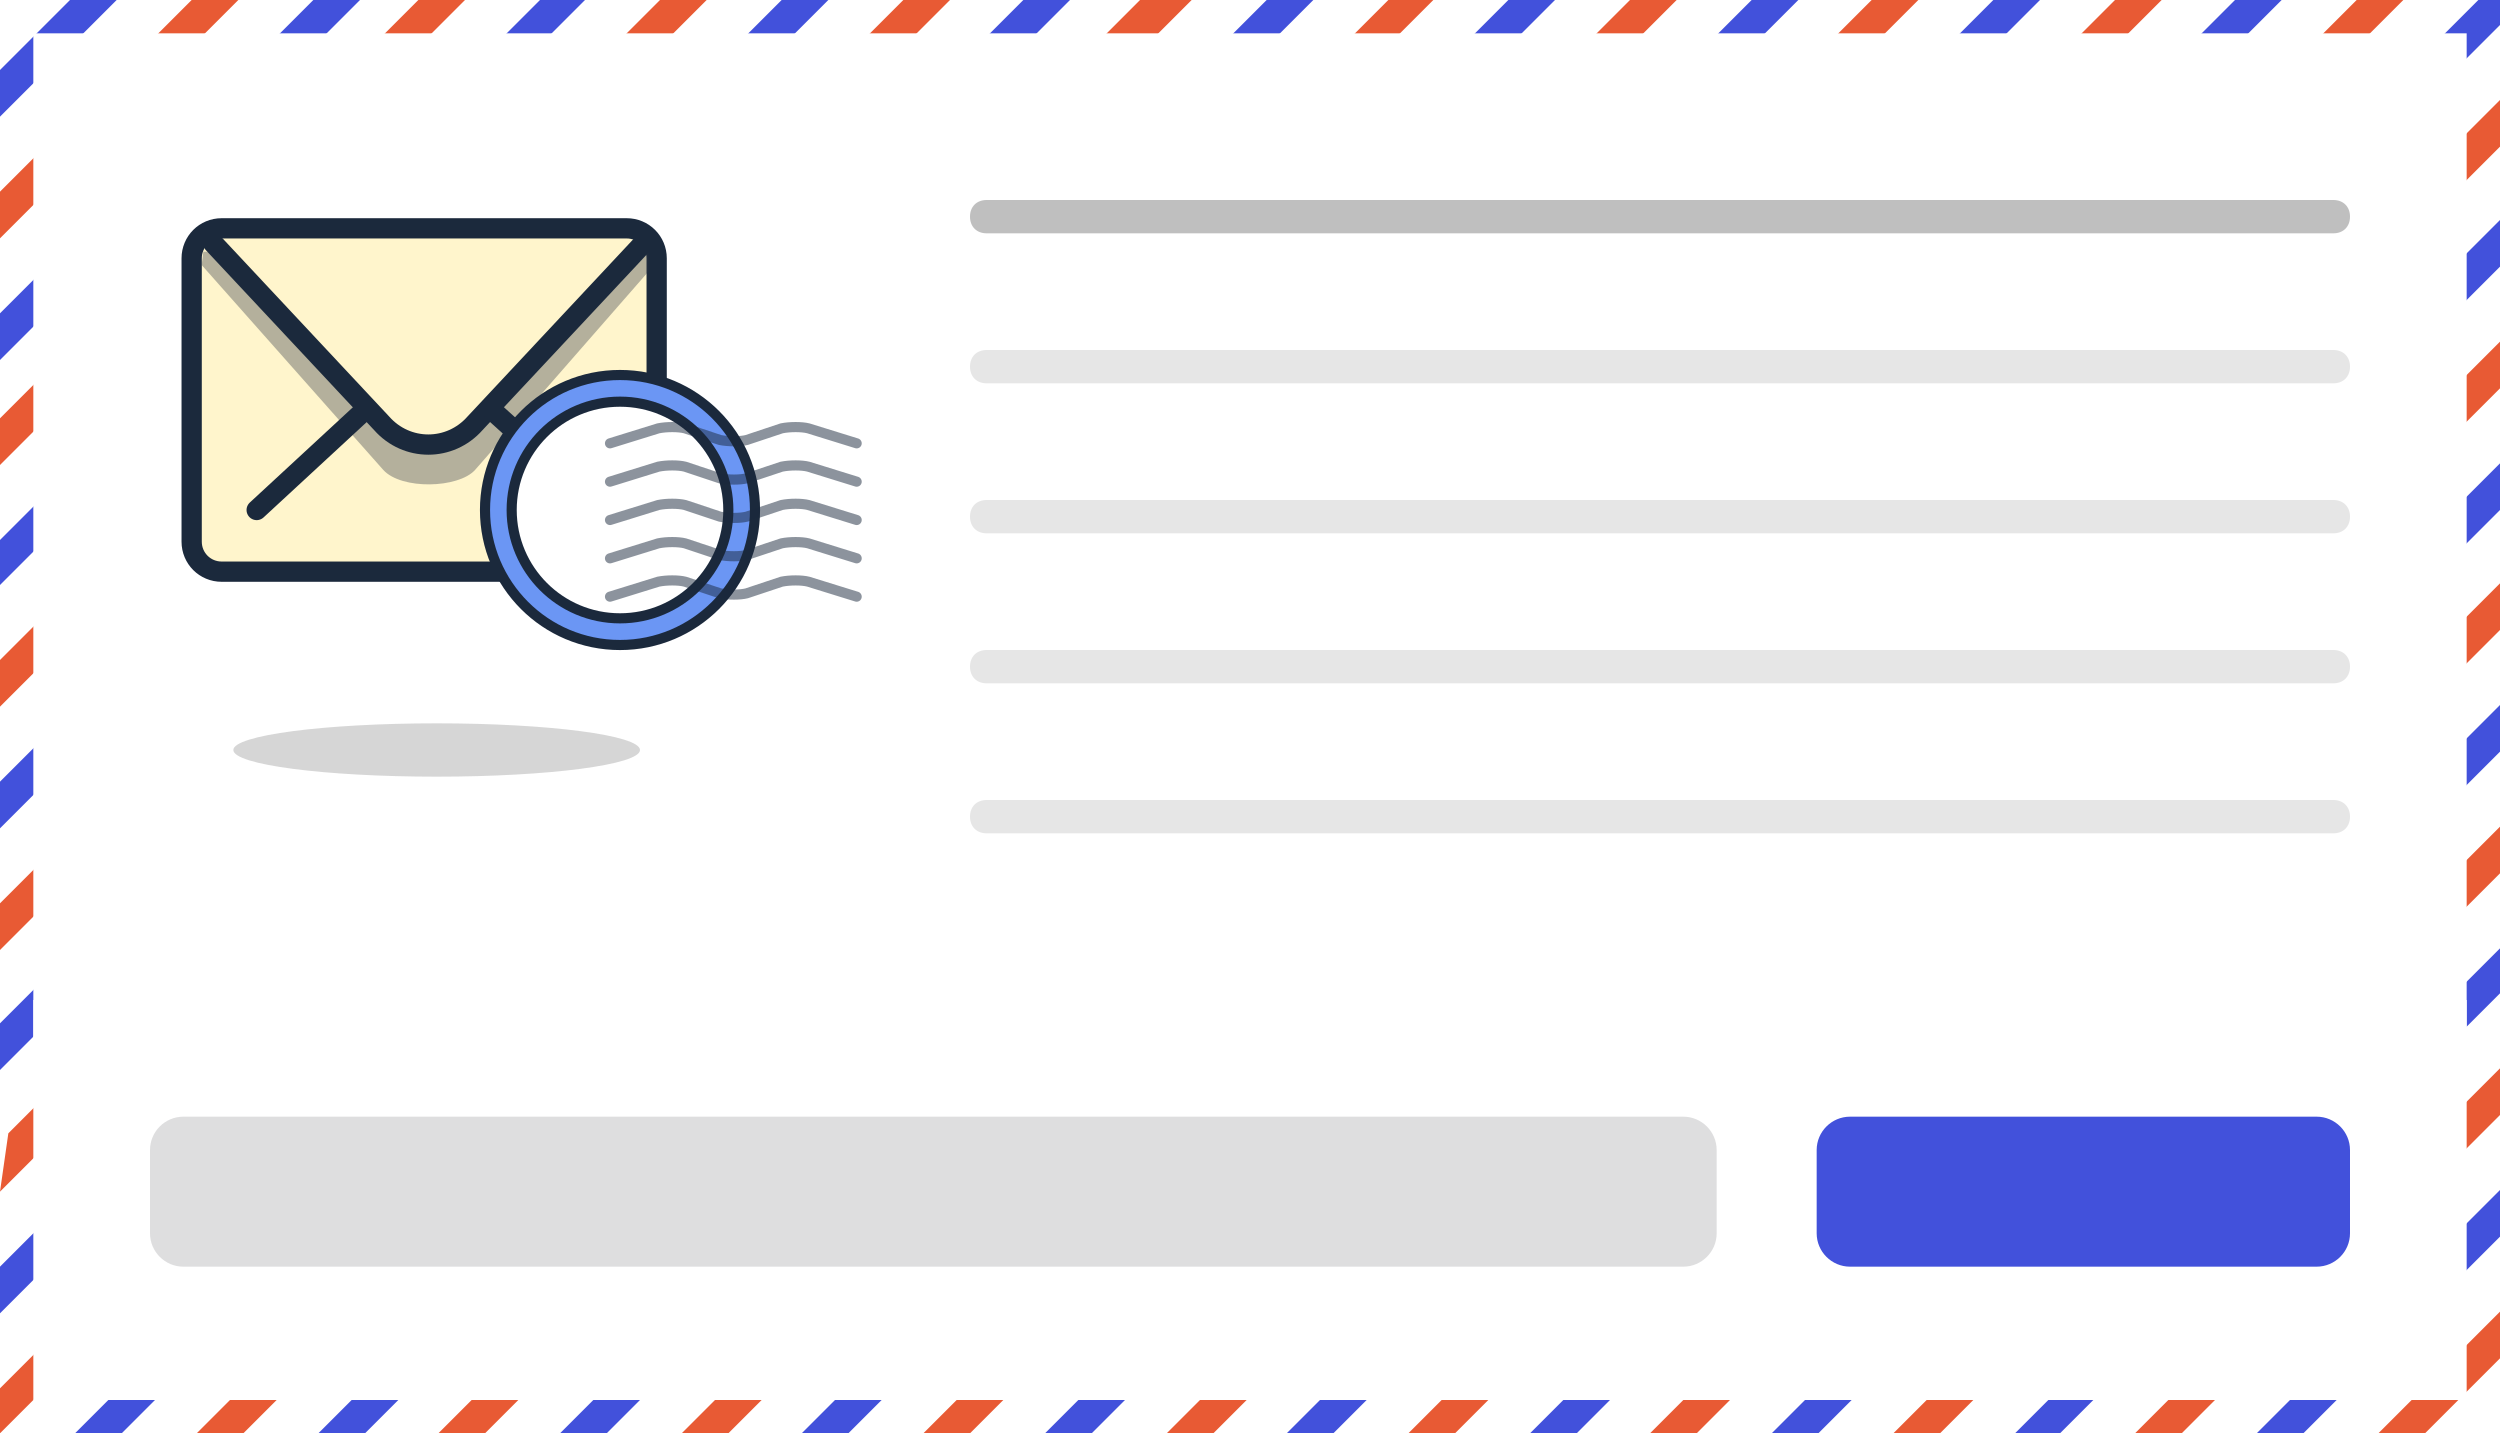 <?xml version="1.0" encoding="utf-8"?>
<!-- Generator: Adobe Illustrator 19.1.0, SVG Export Plug-In . SVG Version: 6.00 Build 0)  -->
<svg version="1.1" id="Layer_1" xmlns="http://www.w3.org/2000/svg" xmlns:xlink="http://www.w3.org/1999/xlink" x="0px" y="0px"
	 viewBox="-320 264 150 86" style="enable-background:new -320 264 150 86;" xml:space="preserve">
<style type="text/css">
	.st0{fill:#FFFFFF;}
	.st1{fill:none;}
	.st2{fill:#4251DB;}
	.st3{fill:#E85A34;}
	.st4{opacity:0.25;enable-background:new    ;}
	.st5{opacity:0.1;enable-background:new    ;}
	.st6{opacity:0.15;fill:#222229;enable-background:new    ;}
	.st7{display:none;}
	.st8{opacity:0.2;fill:#333333;}
	.st9{fill:#FFF5CC;stroke:#1B293C;stroke-width:1.216;stroke-linecap:round;stroke-linejoin:round;stroke-miterlimit:10;}
	.st10{opacity:0.35;fill:#293342;}
	.st11{fill:none;stroke:#1B293C;stroke-width:1.216;stroke-linecap:round;stroke-linejoin:round;stroke-miterlimit:10;}
	.st12{fill:#6B96F4;stroke:#1B293C;stroke-width:0.608;stroke-linecap:round;stroke-linejoin:round;stroke-miterlimit:10;}
	.st13{fill:#FFFFFF;stroke:#1B293C;stroke-width:0.608;stroke-linecap:round;stroke-linejoin:round;stroke-miterlimit:10;}
	.st14{opacity:0.5;fill:none;stroke:#1B293C;stroke-width:0.608;stroke-linecap:round;stroke-linejoin:round;stroke-miterlimit:10;}
</style>
<g id="Layer_1_1_">
	<rect x="-320" y="264" class="st0" width="150" height="86"/>
	<g>
		<polygon class="st1" points="-219.4,264 -305.4,350 -300.9,350 -214.9,264 		"/>
		<polygon class="st1" points="-212.1,264 -298.1,350 -293.7,350 -207.7,264 		"/>
		<polygon class="st1" points="-226.7,264 -312.7,350 -308.2,350 -222.2,264 		"/>
		<polygon class="st1" points="-234,264 -320,350 -315.5,350 -229.5,264 		"/>
		<polygon class="st1" points="-190.3,264 -276.3,350 -271.9,350 -185.9,264 		"/>
		<polygon class="st1" points="-183.1,264 -269.1,350 -264.6,350 -178.6,264 		"/>
		<polygon class="st1" points="-204.9,264 -290.9,350 -286.4,350 -200.4,264 		"/>
		<polygon class="st1" points="-175.8,264 -261.8,350 -257.3,350 -171.3,264 		"/>
		<polygon class="st1" points="-241.2,264 -320,342.8 -320,347.3 -236.7,264 		"/>
		<polygon class="st1" points="-197.6,264 -283.6,350 -279.1,350 -193.1,264 		"/>
		<polygon class="st1" points="-248.5,264 -320,335.5 -320,340 -244,264 		"/>
		<polygon class="st1" points="-298.4,264 -320,285.6 -320,289.1 -294.9,264 		"/>
		<polygon class="st1" points="-305.7,264 -320,278.3 -320,282.8 -301.2,264 		"/>
		<polygon class="st1" points="-313,264 -320,271 -320,275.5 -308.5,264 		"/>
		<polygon class="st1" points="-320,264 -320,268.2 -315.8,264 		"/>
		<polygon class="st1" points="-292.1,264 -320,291.9 -320,296.4 -287.6,264 		"/>
		<polygon class="st1" points="-263,264 -320,321 -320,325.4 -258.6,264 		"/>
		<polygon class="st1" points="-170,265.5 -254.5,350 -250,350 -170,270 		"/>
		<polygon class="st1" points="-284.9,264 -320,299.1 -320,303.6 -280.4,264 		"/>
		<polygon class="st1" points="-255.8,264 -320,328.2 -320,332.7 -251.3,264 		"/>
		<polygon class="st1" points="-270.3,264 -320,313.7 -320,318.2 -265.8,264 		"/>
		<polygon class="st1" points="-277.6,264 -320,306.4 -320,310.9 -273.1,264 		"/>
		<polygon class="st1" points="-170,294.6 -225.4,350 -221,350 -170,299 		"/>
		<polygon class="st1" points="-170,323.6 -196.4,350 -191.9,350 -170,328.1 		"/>
		<polygon class="st1" points="-170,287.3 -232.7,350 -228.2,350 -170,291.8 		"/>
		<polygon class="st1" points="-170,309.1 -210.9,350 -206.4,350 -170,313.6 		"/>
		<polygon class="st1" points="-170,301.8 -218.2,350 -213.7,350 -170,306.3 		"/>
		<polygon class="st1" points="-170,316.4 -203.6,350 -199.1,350 -170,320.9 		"/>
		<polygon class="st1" points="-170,280 -240,350 -235.5,350 -170,284.5 		"/>
		<polygon class="st1" points="-170,330.9 -189.1,350 -184.6,350 -170,335.4 		"/>
		<polygon class="st1" points="-170,272.8 -247.2,350 -242.8,350 -170,277.2 		"/>
		<polygon class="st1" points="-170,338.2 -181.8,350 -177.3,350 -170,342.7 		"/>
		<polygon class="st1" points="-174.5,350 -170,350 -170,345.5 		"/>
		<polygon class="st2" points="-170,335.4 -184.6,350 -181.8,350 -170,338.2 		"/>
		<polygon class="st3" points="-170,328.1 -191.9,350 -189.1,350 -170,330.9 		"/>
		<polygon class="st2" points="-170,320.9 -199.1,350 -196.4,350 -170,323.6 		"/>
		<polygon class="st3" points="-170,313.6 -206.4,350 -203.6,350 -170,316.4 		"/>
		<polygon class="st2" points="-170,306.3 -213.7,350 -210.9,350 -170,309.1 		"/>
		<polygon class="st3" points="-170,299 -221,350 -218.2,350 -170,301.8 		"/>
		<polygon class="st2" points="-170,291.8 -228.2,350 -225.4,350 -170,294.6 		"/>
		<polygon class="st3" points="-170,284.5 -235.5,350 -232.7,350 -170,287.3 		"/>
		<polygon class="st2" points="-170,277.2 -242.8,350 -240,350 -170,280 		"/>
		<polygon class="st3" points="-170,270 -250,350 -247.2,350 -170,272.8 		"/>
		<polygon class="st2" points="-170,264 -171.3,264 -257.3,350 -254.5,350 -170,265.5 		"/>
		<polygon class="st3" points="-178.6,264 -264.6,350 -261.8,350 -175.8,264 		"/>
		<polygon class="st2" points="-185.9,264 -271.9,350 -269.1,350 -183.1,264 		"/>
		<polygon class="st3" points="-193.1,264 -279.1,350 -276.3,350 -190.3,264 		"/>
		<polygon class="st2" points="-200.4,264 -286.4,350 -283.6,350 -197.6,264 		"/>
		<polygon class="st3" points="-207.7,264 -293.7,350 -290.9,350 -204.9,264 		"/>
		<polygon class="st3" points="-222.2,264 -308.2,350 -305.4,350 -219.4,264 		"/>
		<polygon class="st3" points="-236.7,264 -320,347.3 -320,350 -320,350 -234,264 		"/>
		<polygon class="st3" points="-250.8,263.2 -319.5,332 -320,335.5 -248.5,264 		"/>
		<polygon class="st2" points="-273.1,264 -320,310.9 -320,313.7 -270.3,264 		"/>
		<polygon class="st2" points="-214.9,264 -300.9,350 -298.1,350 -212.1,264 		"/>
		<polygon class="st2" points="-229.5,264 -315.5,350 -312.7,350 -226.7,264 		"/>
		<polygon class="st2" points="-244,264 -320,340 -320,342.8 -241.2,264 		"/>
		<polygon class="st2" points="-258.6,264 -320,325.4 -320,328.2 -255.8,264 		"/>
		<polygon class="st2" points="-287.6,264 -320,296.4 -320,299.1 -284.9,264 		"/>
		<polygon class="st3" points="-280.4,264 -320,303.6 -320,306.4 -277.6,264 		"/>
		<polygon class="st3" points="-265.8,264 -320,318.2 -320,321 -263,264 		"/>
		<polygon class="st3" points="-294.9,264 -320,289.1 -320,291.9 -292.1,264 		"/>
		<polygon class="st2" points="-315.8,264 -320,268.2 -320,271 -313,264 		"/>
		<polygon class="st2" points="-301.2,264 -320,282.8 -320,285.6 -298.4,264 		"/>
		<polygon class="st3" points="-308.5,264 -320,275.5 -320,278.3 -305.7,264 		"/>
		<polygon class="st3" points="-170,342.7 -177.3,350 -174.5,350 -170,345.5 		"/>
	</g>
	<rect x="-318" y="266" class="st0" width="146" height="61"/>
	<rect x="-318" y="324" class="st0" width="146" height="24"/>
	<path class="st4" d="M-180,278h-80.8c-0.6,0-1-0.4-1-1l0,0c0-0.6,0.4-1,1-1h80.8c0.6,0,1,0.4,1,1l0,0C-179,277.6-179.4,278-180,278
		z"/>
	<path class="st5" d="M-180,287h-80.8c-0.6,0-1-0.4-1-1l0,0c0-0.6,0.4-1,1-1h80.8c0.6,0,1,0.4,1,1l0,0C-179,286.6-179.4,287-180,287
		z"/>
	<path class="st5" d="M-180,296h-80.8c-0.6,0-1-0.4-1-1l0,0c0-0.6,0.4-1,1-1h80.8c0.6,0,1,0.4,1,1l0,0C-179,295.6-179.4,296-180,296
		z"/>
	<path class="st5" d="M-180,305h-80.8c-0.6,0-1-0.4-1-1l0,0c0-0.6,0.4-1,1-1h80.8c0.6,0,1,0.4,1,1l0,0C-179,304.6-179.4,305-180,305
		z"/>
	<path class="st5" d="M-180,314h-80.8c-0.6,0-1-0.4-1-1l0,0c0-0.6,0.4-1,1-1h80.8c0.6,0,1,0.4,1,1l0,0C-179,313.6-179.4,314-180,314
		z"/>
	<path class="st6" d="M-219,340h-90c-1.1,0-2-0.9-2-2v-5c0-1.1,0.9-2,2-2h90c1.1,0,2,0.9,2,2v5C-217,339.1-217.9,340-219,340z"/>
	<path class="st2" d="M-181,340h-28c-1.1,0-2-0.9-2-2v-5c0-1.1,0.9-2,2-2h28c1.1,0,2,0.9,2,2v5C-179,339.1-179.9,340-181,340z"/>
	<g>
		<polygon class="st1" points="-281,287.8 -301,287.8 -291,295.2 		"/>
	</g>
</g>
<g id="Layer_2" class="st7">
</g>
<ellipse class="st8" cx="-293.8" cy="309" rx="12.2" ry="1.6"/>
<path class="st9" d="M-289.5,298.3h-17.2c-1,0-1.8-0.8-1.8-1.8v-17c0-1,0.8-1.8,1.8-1.8h24.3c1,0,1.8,0.8,1.8,1.8v15.6"/>
<path class="st10" d="M-307.9,279.9l10.9,12.3c1.1,1.2,4.5,1.1,5.5,0l10.4-11.9v-1.2h-26.7L-307.9,279.9z"/>
<path class="st9" d="M-307.2,278.6l10.1,10.8c1.5,1.7,4.1,1.7,5.6,0l10.1-10.8"/>
<line class="st11" x1="-298" y1="288.5" x2="-304.6" y2="294.6"/>
<line class="st11" x1="-290.6" y1="288.5" x2="-286.5" y2="292.2"/>
<circle class="st12" cx="-282.8" cy="294.6" r="8.1"/>
<circle class="st13" cx="-282.8" cy="294.6" r="6.5"/>
<path class="st14" d="M-268.6,299.8l-2.9-0.9c-0.4-0.1-1.1-0.1-1.6,0l-2.1,0.7c-0.4,0.1-1.1,0.1-1.6,0l-2.1-0.7
	c-0.4-0.1-1.1-0.1-1.6,0l-2.9,0.9"/>
<path class="st14" d="M-268.6,297.5l-2.9-0.9c-0.4-0.1-1.1-0.1-1.6,0l-2.1,0.7c-0.4,0.1-1.1,0.1-1.6,0l-2.1-0.7
	c-0.4-0.1-1.1-0.1-1.6,0l-2.9,0.9"/>
<path class="st14" d="M-268.6,295.2l-2.9-0.9c-0.4-0.1-1.1-0.1-1.6,0l-2.1,0.7c-0.4,0.1-1.1,0.1-1.6,0l-2.1-0.7
	c-0.4-0.1-1.1-0.1-1.6,0l-2.9,0.9"/>
<path class="st14" d="M-268.6,292.9l-2.9-0.9c-0.4-0.1-1.1-0.1-1.6,0l-2.1,0.7c-0.4,0.1-1.1,0.1-1.6,0l-2.1-0.7
	c-0.4-0.1-1.1-0.1-1.6,0l-2.9,0.9"/>
<path class="st14" d="M-268.6,290.6l-2.9-0.9c-0.4-0.1-1.1-0.1-1.6,0l-2.1,0.7c-0.4,0.1-1.1,0.1-1.6,0l-2.1-0.7
	c-0.4-0.1-1.1-0.1-1.6,0l-2.9,0.9"/>
</svg>
